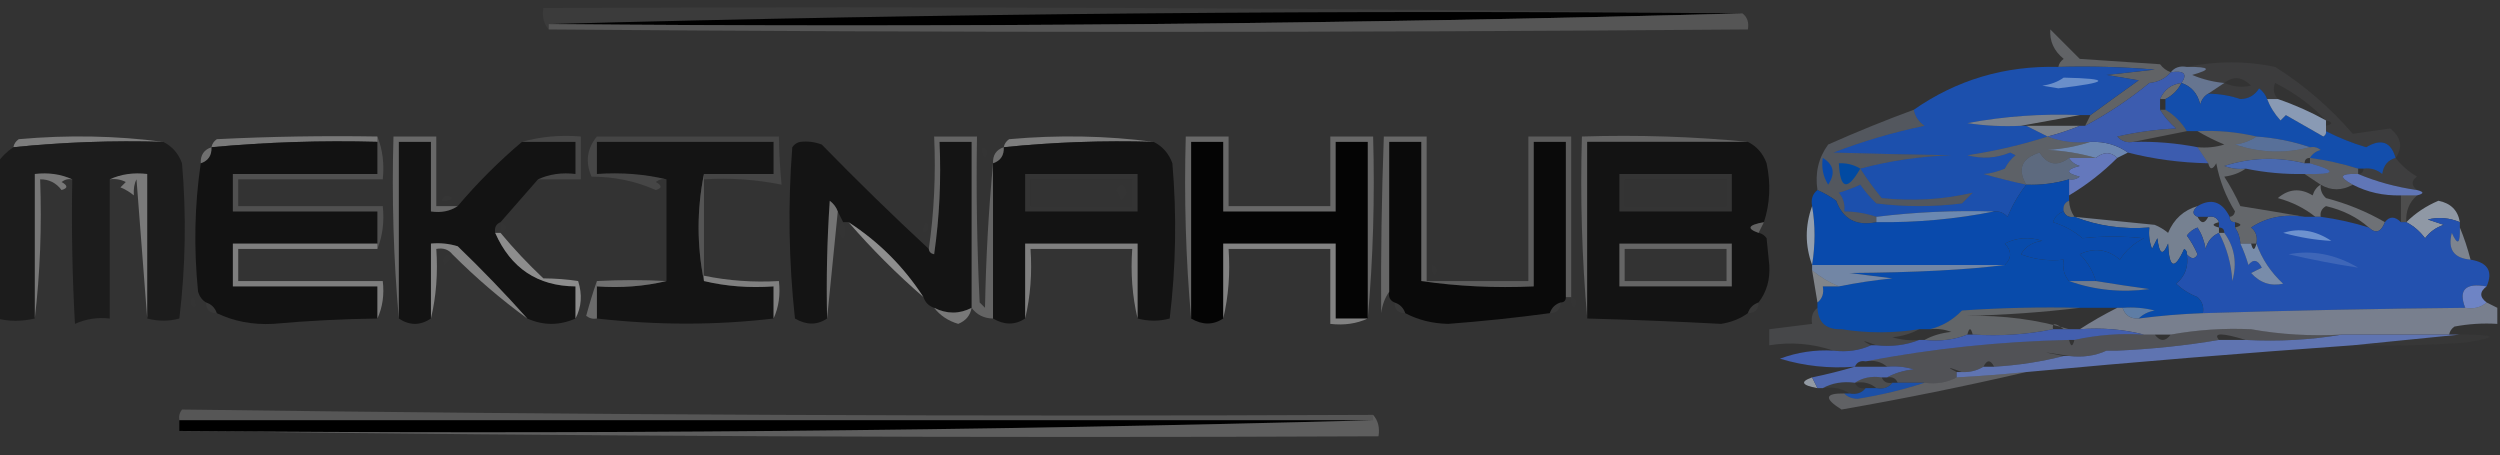 <?xml version="1.0" encoding="UTF-8"?>
<!DOCTYPE svg PUBLIC "-//W3C//DTD SVG 1.1//EN" "http://www.w3.org/Graphics/SVG/1.1/DTD/svg11.dtd">
<svg xmlns="http://www.w3.org/2000/svg" version="1.1" width="467px" height="85px" style="shape-rendering:geometricPrecision; text-rendering:geometricPrecision; image-rendering:optimizeQuality; fill-rule:evenodd; clip-rule:evenodd" xmlns:xlink="http://www.w3.org/1999/xlink">
<rect width="100%" height="100%" fill="#333333" stroke="none"/>
<g><path style="opacity:0.042" fill="#fefefe" d="M 325.5,2.5 C 250.826,1.836 176.493,2.503 102.5,4.5C 102.5,4.833 102.5,5.167 102.5,5.5C 101.566,4.432 101.232,3.099 101.5,1.5C 176.335,1.167 251.002,1.501 325.5,2.5 Z"/></g>
<g><path style="opacity:1" fill="#000000" d="M 325.5,2.5 C 251.507,4.497 177.174,5.164 102.5,4.5C 176.493,2.503 250.826,1.836 325.5,2.5 Z"/></g>
<g><path style="opacity:0.962" fill="#565656" d="M 325.5,2.5 C 326.404,3.209 326.737,4.209 326.5,5.5C 251.47,6.111 176.803,6.111 102.5,5.5C 102.5,5.167 102.5,4.833 102.5,4.5C 177.174,5.164 251.507,4.497 325.5,2.5 Z"/></g>
<g><path style="opacity:0.263" fill="#e1e8f3" d="M 405.5,13.5 C 404.486,14.674 403.153,15.34 401.5,15.5C 397.777,18.552 393.777,21.218 389.5,23.5C 389.833,22.833 390.167,22.167 390.5,21.5C 393.433,19.355 396.433,17.188 399.5,15C 397.5,14.667 395.5,14.333 393.5,14C 396.5,13.667 399.5,13.333 402.5,13C 396.509,12.501 390.509,12.334 384.5,12.5C 384.611,11.883 384.944,11.383 385.5,11C 383.668,9.511 382.835,7.678 383,5.5C 384.833,7.333 386.667,9.167 388.5,11C 393.5,11.333 398.5,11.667 403.5,12C 404.044,12.717 404.711,13.217 405.5,13.5 Z"/></g>
<g><path style="opacity:1" fill="#1c50ad" d="M 384.5,12.5 C 390.509,12.334 396.509,12.501 402.5,13C 399.5,13.333 396.5,13.667 393.5,14C 395.5,14.333 397.5,14.667 399.5,15C 396.433,17.188 393.433,19.355 390.5,21.5C 389.833,21.5 389.167,21.5 388.5,21.5C 381.437,21.212 374.437,21.712 367.5,23C 370.817,23.498 374.15,23.665 377.5,23.5C 377.833,23.5 378.167,23.5 378.5,23.5C 379.833,24.167 381.167,24.833 382.5,25.5C 377.697,27.054 372.697,28.221 367.5,29C 370.23,29.728 372.897,29.562 375.5,28.5C 375.833,28.667 376.167,28.833 376.5,29C 375.643,29.689 374.977,30.522 374.5,31.5C 373.02,32.113 371.687,32.446 370.5,32.5C 373.187,33.26 375.853,33.927 378.5,34.5C 377.093,36.308 375.926,38.308 375,40.5C 374.329,39.748 373.496,39.414 372.5,39.5C 365.124,39.274 357.791,39.608 350.5,40.5C 348.565,39.85 346.565,39.517 344.5,39.5C 344.67,38.178 344.337,37.011 343.5,36C 344.872,35.598 346.205,35.098 347.5,34.5C 348.382,35.76 349.382,36.926 350.5,38C 355.833,38.667 361.167,38.667 366.5,38C 367.167,37.333 367.833,36.667 368.5,36C 362.973,37.288 357.306,37.621 351.5,37C 350.023,35.188 348.69,33.355 347.5,31.5C 352.934,30.044 358.6,29.21 364.5,29C 357.122,28.888 349.788,28.722 342.5,28.5C 347.986,26.377 353.653,24.71 359.5,23.5C 358.388,22.735 357.721,21.735 357.5,20.5C 365.528,14.905 374.528,12.239 384.5,12.5 Z"/></g>
<g><path style="opacity:0.565" fill="#a6bfe1" d="M 385.5,14.5 C 394.432,14.696 394.099,15.363 384.5,16.5C 383.5,16.333 382.5,16.167 381.5,16C 383.058,15.79 384.391,15.29 385.5,14.5 Z"/></g>
<g><path style="opacity:0.596" fill="#88a1cf" d="M 405.5,13.5 C 406.209,12.596 407.209,12.263 408.5,12.5C 412.893,12.457 413.226,12.957 409.5,14C 411.436,14.813 413.436,15.313 415.5,15.5C 414.5,16.167 413.5,16.833 412.5,17.5C 411.778,17.918 411.278,18.584 411,19.5C 410.502,17.456 409.335,16.122 407.5,15.5C 408.66,13.797 407.993,13.131 405.5,13.5 Z"/></g>
<g><path style="opacity:0.298" fill="#eff3f9" d="M 407.5,15.5 C 406.833,16.833 405.833,17.833 404.5,18.5C 404.167,18.5 403.833,18.5 403.5,18.5C 404.262,16.738 405.596,15.738 407.5,15.5 Z"/></g>
<g><path style="opacity:0.056" fill="#dde5ef" d="M 408.5,12.5 C 414.117,11.364 419.617,11.364 425,12.5C 430.423,15.919 435.256,20.085 439.5,25C 441.833,24.667 444.167,24.333 446.5,24C 448.553,25.678 448.887,27.511 447.5,29.5C 446.644,26.487 444.811,25.82 442,27.5C 439.372,26.723 436.872,25.723 434.5,24.5C 434.5,24.167 434.5,23.833 434.5,23.5C 435.833,23.167 435.833,22.833 434.5,22.5C 431.798,19.644 428.631,17.311 425,15.5C 424.53,16.577 424.697,17.577 425.5,18.5C 424.833,18.5 424.167,18.5 423.5,18.5C 423.217,17.711 422.717,17.044 422,16.5C 421.196,17.805 420.029,18.471 418.5,18.5C 416.547,17.844 414.547,17.511 412.5,17.5C 413.5,16.833 414.5,16.167 415.5,15.5C 413.436,15.313 411.436,14.813 409.5,14C 413.226,12.957 412.893,12.457 408.5,12.5 Z M 415.5,15.5 C 417.185,14.156 418.852,14.323 420.5,16C 418.803,16.384 417.137,16.218 415.5,15.5 Z"/></g>
<g><path style="opacity:0.484" fill="#c9d5ea" d="M 388.5,21.5 C 384.833,22.167 381.167,22.833 377.5,23.5C 374.15,23.665 370.817,23.498 367.5,23C 374.437,21.712 381.437,21.212 388.5,21.5 Z"/></g>
<g><path style="opacity:1" fill="#134eac" d="M 407.5,15.5 C 409.335,16.122 410.502,17.456 411,19.5C 411.278,18.584 411.778,17.918 412.5,17.5C 414.547,17.511 416.547,17.844 418.5,18.5C 420.029,18.471 421.196,17.805 422,16.5C 422.717,17.044 423.217,17.711 423.5,18.5C 424.072,19.973 424.905,21.307 426,22.5C 426.333,22.167 426.667,21.833 427,21.5C 429.333,22.833 431.667,24.167 434,25.5C 434.399,25.272 434.565,24.938 434.5,24.5C 436.872,25.723 439.372,26.723 442,27.5C 444.811,25.82 446.644,26.487 447.5,29.5C 446.069,29.881 445.236,30.881 445,32.5C 443.989,31.663 442.822,31.33 441.5,31.5C 441.167,31.5 440.833,31.5 440.5,31.5C 437.583,30.583 434.583,29.916 431.5,29.5C 431.918,28.778 432.584,28.278 433.5,28C 432.906,27.536 432.239,27.369 431.5,27.5C 428.373,26.419 425.04,25.753 421.5,25.5C 417.901,24.656 414.234,24.323 410.5,24.5C 409.833,24.5 409.167,24.5 408.5,24.5C 407.5,22.833 406.167,21.5 404.5,20.5C 404.5,19.833 404.5,19.167 404.5,18.5C 405.833,17.833 406.833,16.833 407.5,15.5 Z"/></g>
<g><path style="opacity:0.765" fill="#a4b9dc" d="M 423.5,18.5 C 424.167,18.5 424.833,18.5 425.5,18.5C 428.648,19.576 431.648,20.909 434.5,22.5C 434.5,22.833 434.5,23.167 434.5,23.5C 434.5,23.833 434.5,24.167 434.5,24.5C 434.565,24.938 434.399,25.272 434,25.5C 431.667,24.167 429.333,22.833 427,21.5C 426.667,21.833 426.333,22.167 426,22.5C 424.905,21.307 424.072,19.973 423.5,18.5 Z"/></g>
<g><path style="opacity:0.514" fill="#becadc" d="M 378.5,23.5 C 381.833,23.5 385.167,23.5 388.5,23.5C 386.626,24.285 384.626,24.952 382.5,25.5C 381.167,24.833 379.833,24.167 378.5,23.5 Z"/></g>
<g><path style="opacity:0.218" fill="#e7ecf3" d="M 403.5,20.5 C 403.833,20.5 404.167,20.5 404.5,20.5C 406.167,21.5 407.5,22.833 408.5,24.5C 405.167,25.167 401.833,25.833 398.5,26.5C 397.325,26.719 396.325,26.386 395.5,25.5C 399.122,24.675 402.789,24.175 406.5,24C 405.29,22.961 404.29,21.794 403.5,20.5 Z"/></g>
<g><path style="opacity:0.585" fill="#b2b2b2" d="M 30.5,26.5 C 21.114,26.22 11.78,26.553 2.5,27.5C 2.611,26.883 2.944,26.383 3.5,26C 12.676,25.176 21.676,25.343 30.5,26.5 Z"/></g>
<g><path style="opacity:0.583" fill="#acacac" d="M 70.5,25.5 C 70.5,25.833 70.5,26.167 70.5,26.5C 60.115,26.215 49.782,26.548 39.5,27.5C 39.611,26.883 39.944,26.383 40.5,26C 50.494,25.5 60.494,25.334 70.5,25.5 Z"/></g>
<g><path style="opacity:0.004" fill="#dddddd" d="M 149.5,26.5 C 150.946,25.387 152.613,25.22 154.5,26C 160.369,32.036 166.369,37.87 172.5,43.5C 173.11,44.391 173.443,45.391 173.5,46.5C 166.702,40.203 160.035,33.703 153.5,27C 152.207,26.51 150.873,26.343 149.5,26.5 Z"/></g>
<g><path style="opacity:0.592" fill="#afafaf" d="M 215.5,26.5 C 206.114,26.22 196.78,26.553 187.5,27.5C 187.611,26.883 187.944,26.383 188.5,26C 197.676,25.176 206.676,25.343 215.5,26.5 Z"/></g>
<g><path style="opacity:1" fill="#1c1c1c" d="M 30.5,26.5 C 32.173,27.343 33.34,28.676 34,30.5C 34.832,40.184 34.666,49.85 33.5,59.5C 31.568,60.033 29.568,60.033 27.5,59.5C 27.5,50.5 27.5,41.5 27.5,32.5C 24.941,32.198 22.607,32.532 20.5,33.5C 20.5,42.167 20.5,50.833 20.5,59.5C 18.207,59.244 16.041,59.577 14,60.5C 13.5,51.506 13.334,42.506 13.5,33.5C 11.393,32.532 9.059,32.198 6.5,32.5C 6.5,41.5 6.5,50.5 6.5,59.5C 4.031,60.067 1.698,60.067 -0.5,59.5C -0.5,49.833 -0.5,40.167 -0.5,30.5C 0.272,29.306 1.272,28.306 2.5,27.5C 11.78,26.553 21.114,26.22 30.5,26.5 Z"/></g>
<g><path style="opacity:1" fill="#121212" d="M 70.5,26.5 C 70.5,28.5 70.5,30.5 70.5,32.5C 61.5,32.5 52.5,32.5 43.5,32.5C 43.5,34.833 43.5,37.167 43.5,39.5C 52.5,39.5 61.5,39.5 70.5,39.5C 70.5,41.5 70.5,43.5 70.5,45.5C 61.5,45.5 52.5,45.5 43.5,45.5C 43.5,48.167 43.5,50.833 43.5,53.5C 52.5,53.5 61.5,53.5 70.5,53.5C 70.5,55.5 70.5,57.5 70.5,59.5C 63.99,59.584 57.49,59.917 51,60.5C 47.195,60.696 43.695,60.03 40.5,58.5C 40.167,57.5 39.5,56.833 38.5,56.5C 37.778,56.083 37.278,55.416 37,54.5C 36.177,46.322 36.344,38.322 37.5,30.5C 38.906,30.027 39.573,29.027 39.5,27.5C 49.782,26.548 60.115,26.215 70.5,26.5 Z"/></g>
<g><path style="opacity:1" fill="#131313" d="M 85.5,38.5 C 89.167,34.167 93.167,30.167 97.5,26.5C 100.833,26.5 104.167,26.5 107.5,26.5C 107.5,28.5 107.5,30.5 107.5,32.5C 104.941,32.198 102.607,32.532 100.5,33.5C 98.167,36.167 95.833,38.833 93.5,41.5C 92.662,41.842 92.328,42.508 92.5,43.5C 95.423,50.11 100.423,53.444 107.5,53.5C 107.5,55.5 107.5,57.5 107.5,59.5C 104.5,60.833 101.5,60.833 98.5,59.5C 94.37,54.869 90.037,50.369 85.5,46C 83.866,45.507 82.199,45.34 80.5,45.5C 80.5,50.167 80.5,54.833 80.5,59.5C 78.5,60.833 76.5,60.833 74.5,59.5C 74.5,48.5 74.5,37.5 74.5,26.5C 76.5,26.5 78.5,26.5 80.5,26.5C 80.5,30.833 80.5,35.167 80.5,39.5C 82.415,39.785 84.081,39.451 85.5,38.5 Z"/></g>
<g><path style="opacity:1" fill="#141414" d="M 111.5,26.5 C 122.5,26.5 133.5,26.5 144.5,26.5C 144.5,28.5 144.5,30.5 144.5,32.5C 140.167,32.5 135.833,32.5 131.5,32.5C 130.167,39.167 130.167,45.833 131.5,52.5C 135.634,53.485 139.968,53.818 144.5,53.5C 144.5,55.5 144.5,57.5 144.5,59.5C 133.776,60.769 122.776,60.769 111.5,59.5C 111.5,57.5 111.5,55.5 111.5,53.5C 116.032,53.818 120.366,53.485 124.5,52.5C 124.5,46.167 124.5,39.833 124.5,33.5C 120.366,32.515 116.032,32.182 111.5,32.5C 111.5,30.5 111.5,28.5 111.5,26.5 Z"/></g>
<g><path style="opacity:1" fill="#141414" d="M 149.5,26.5 C 150.873,26.343 152.207,26.51 153.5,27C 160.035,33.703 166.702,40.203 173.5,46.5C 173.56,47.043 173.893,47.376 174.5,47.5C 175.497,40.532 175.83,33.532 175.5,26.5C 177.5,26.5 179.5,26.5 181.5,26.5C 181.5,36.833 181.5,47.167 181.5,57.5C 179.208,58.686 176.874,58.686 174.5,57.5C 173.5,57.167 172.833,56.5 172.5,55.5C 168.833,49.833 164.167,45.167 158.5,41.5C 158.167,41.5 157.833,41.5 157.5,41.5C 157.167,40.833 156.833,40.167 156.5,39.5C 156.217,38.711 155.717,38.044 155,37.5C 154.5,44.826 154.334,52.159 154.5,59.5C 152.643,60.754 150.643,60.754 148.5,59.5C 147.334,48.849 147.168,38.182 148,27.5C 148.383,26.944 148.883,26.611 149.5,26.5 Z"/></g>
<g><path style="opacity:0.276" fill="#e4e4e4" d="M 185.5,30.5 C 185.5,40.167 185.5,49.833 185.5,59.5C 183.801,59.473 182.467,58.806 181.5,57.5C 181.5,47.167 181.5,36.833 181.5,26.5C 179.5,26.5 177.5,26.5 175.5,26.5C 175.83,33.532 175.497,40.532 174.5,47.5C 173.893,47.376 173.56,47.043 173.5,46.5C 174.491,39.687 174.825,32.687 174.5,25.5C 177.167,25.5 179.833,25.5 182.5,25.5C 182.334,35.839 182.5,46.172 183,56.5C 183.333,56.833 183.667,57.167 184,57.5C 184.17,48.324 184.67,39.324 185.5,30.5 Z"/></g>
<g><path style="opacity:1" fill="#131313" d="M 215.5,26.5 C 217.173,27.343 218.34,28.676 219,30.5C 219.832,40.184 219.665,49.85 218.5,59.5C 216.568,60.033 214.568,60.033 212.5,59.5C 212.5,54.833 212.5,50.167 212.5,45.5C 205.5,45.5 198.5,45.5 191.5,45.5C 191.5,50.167 191.5,54.833 191.5,59.5C 189.611,60.742 187.611,60.742 185.5,59.5C 185.5,49.833 185.5,40.167 185.5,30.5C 186.906,30.027 187.573,29.027 187.5,27.5C 196.78,26.553 206.114,26.22 215.5,26.5 Z M 192.5,33.5 C 198.833,33.5 205.167,33.5 211.5,33.5C 211.5,35.167 211.5,36.833 211.5,38.5C 205.167,38.5 198.833,38.5 192.5,38.5C 192.5,36.833 192.5,35.167 192.5,33.5 Z"/></g>
<g><path style="opacity:1" fill="#040404" d="M 255.5,59.5 C 253.5,59.5 251.5,59.5 249.5,59.5C 249.5,54.833 249.5,50.167 249.5,45.5C 242.5,45.5 235.5,45.5 228.5,45.5C 228.5,50.167 228.5,54.833 228.5,59.5C 226.611,60.742 224.611,60.742 222.5,59.5C 222.5,48.5 222.5,37.5 222.5,26.5C 224.5,26.5 226.5,26.5 228.5,26.5C 228.5,30.833 228.5,35.167 228.5,39.5C 235.5,39.5 242.5,39.5 249.5,39.5C 249.5,35.167 249.5,30.833 249.5,26.5C 251.5,26.5 253.5,26.5 255.5,26.5C 255.5,37.5 255.5,48.5 255.5,59.5 Z"/></g>
<g><path style="opacity:1" fill="#0a0a0a" d="M 265.5,52.5 C 272.313,53.491 279.313,53.825 286.5,53.5C 286.5,44.5 286.5,35.5 286.5,26.5C 288.5,26.5 290.5,26.5 292.5,26.5C 292.5,36.167 292.5,45.833 292.5,55.5C 292.5,56.167 292.167,56.5 291.5,56.5C 290.5,56.833 289.833,57.5 289.5,58.5C 283.335,59.339 277.002,60.006 270.5,60.5C 267.562,60.432 264.895,59.766 262.5,58.5C 262.167,57.5 261.5,56.833 260.5,56.5C 259.662,56.158 259.328,55.492 259.5,54.5C 259.5,45.167 259.5,35.833 259.5,26.5C 261.5,26.5 263.5,26.5 265.5,26.5C 265.5,35.167 265.5,43.833 265.5,52.5 Z"/></g>
<g><path style="opacity:0.27" fill="#cccccc" d="M 293.5,55.5 C 293.167,55.5 292.833,55.5 292.5,55.5C 292.5,45.833 292.5,36.167 292.5,26.5C 290.5,26.5 288.5,26.5 286.5,26.5C 286.5,35.5 286.5,44.5 286.5,53.5C 279.313,53.825 272.313,53.491 265.5,52.5C 265.833,52.5 266.167,52.5 266.5,52.5C 272.833,52.5 279.167,52.5 285.5,52.5C 285.5,43.5 285.5,34.5 285.5,25.5C 288.167,25.5 290.833,25.5 293.5,25.5C 293.5,35.5 293.5,45.5 293.5,55.5 Z"/></g>
<g><path style="opacity:0.301" fill="#d5d5d5" d="M 326.5,26.5 C 316.5,26.5 306.5,26.5 296.5,26.5C 296.5,37.5 296.5,48.5 296.5,59.5C 295.505,48.346 295.172,37.012 295.5,25.5C 306.014,25.172 316.347,25.506 326.5,26.5 Z"/></g>
<g><path style="opacity:1" fill="#131313" d="M 326.5,26.5 C 328.173,27.343 329.34,28.676 330,30.5C 330.81,34.358 330.643,38.024 329.5,41.5C 326.54,42.032 326.207,42.699 328.5,43.5C 329.117,43.611 329.617,43.944 330,44.5C 330.167,46.167 330.333,47.833 330.5,49.5C 330.684,52.205 330.017,54.538 328.5,56.5C 327.5,56.833 326.833,57.5 326.5,58.5C 325.088,59.532 323.422,60.199 321.5,60.5C 313.169,60.056 304.836,59.722 296.5,59.5C 296.5,48.5 296.5,37.5 296.5,26.5C 306.5,26.5 316.5,26.5 326.5,26.5 Z M 303.5,33.5 C 309.833,33.5 316.167,33.5 322.5,33.5C 322.5,35.167 322.5,36.833 322.5,38.5C 316.167,38.5 309.833,38.5 303.5,38.5C 303.5,36.833 303.5,35.167 303.5,33.5 Z M 303.5,46.5 C 309.833,46.5 316.167,46.5 322.5,46.5C 322.5,48.5 322.5,50.5 322.5,52.5C 316.167,52.5 309.833,52.5 303.5,52.5C 303.5,50.5 303.5,48.5 303.5,46.5 Z"/></g>
<g><path style="opacity:0.69" fill="#698bc7" d="M 421.5,25.5 C 425.04,25.753 428.373,26.419 431.5,27.5C 426.826,28.718 422.159,28.551 417.5,27C 419.058,26.79 420.391,26.29 421.5,25.5 Z"/></g>
<g><path style="opacity:0.006" fill="#fefffe" d="M 183.5,27.5 C 184.525,27.897 184.692,28.563 184,29.5C 183.536,28.906 183.369,28.239 183.5,27.5 Z"/></g>
<g><path style="opacity:0.784" fill="#7c9ed5" d="M 390.5,26.5 C 393.152,26.41 395.485,27.076 397.5,28.5C 396.833,28.833 396.167,29.167 395.5,29.5C 394.295,28.314 392.961,28.314 391.5,29.5C 388.695,28.68 385.695,28.18 382.5,28C 385.365,27.817 388.031,27.317 390.5,26.5 Z"/></g>
<g><path style="opacity:1" fill="#3c5caf" d="M 405.5,13.5 C 407.993,13.131 408.66,13.797 407.5,15.5C 405.596,15.738 404.262,16.738 403.5,18.5C 403.5,19.167 403.5,19.833 403.5,20.5C 404.29,21.794 405.29,22.961 406.5,24C 402.789,24.175 399.122,24.675 395.5,25.5C 396.325,26.386 397.325,26.719 398.5,26.5C 402.548,26.395 406.548,26.728 410.5,27.5C 411.167,28.5 411.833,29.5 412.5,30.5C 407.29,30.392 402.29,29.725 397.5,28.5C 395.485,27.076 393.152,26.41 390.5,26.5C 387.615,26.806 384.948,26.473 382.5,25.5C 384.626,24.952 386.626,24.285 388.5,23.5C 388.833,23.5 389.167,23.5 389.5,23.5C 393.777,21.218 397.777,18.552 401.5,15.5C 403.153,15.34 404.486,14.674 405.5,13.5 Z"/></g>
<g><path style="opacity:0.004" fill="#fefffe" d="M 219.5,28.5 C 220.833,29.167 220.833,29.167 219.5,28.5 Z"/></g>
<g><path style="opacity:0.722" fill="#878787" d="M 39.5,27.5 C 39.573,29.027 38.906,30.027 37.5,30.5C 37.427,28.973 38.094,27.973 39.5,27.5 Z"/></g>
<g><path style="opacity:0.729" fill="#848484" d="M 187.5,27.5 C 187.573,29.027 186.906,30.027 185.5,30.5C 185.427,28.973 186.094,27.973 187.5,27.5 Z"/></g>
<g><path style="opacity:0.239" fill="#bbcbe6" d="M 357.5,20.5 C 357.721,21.735 358.388,22.735 359.5,23.5C 353.653,24.71 347.986,26.377 342.5,28.5C 349.788,28.722 357.122,28.888 364.5,29C 358.6,29.21 352.934,30.044 347.5,31.5C 348.69,33.355 350.023,35.188 351.5,37C 357.306,37.621 362.973,37.288 368.5,36C 367.833,36.667 367.167,37.333 366.5,38C 361.167,38.667 355.833,38.667 350.5,38C 349.382,36.926 348.382,35.76 347.5,34.5C 346.205,35.098 344.872,35.598 343.5,36C 344.337,37.011 344.67,38.178 344.5,39.5C 346.565,39.517 348.565,39.85 350.5,40.5C 350.5,40.833 350.5,41.167 350.5,41.5C 346.758,42.274 344.258,40.941 343,37.5C 341.887,36.695 340.721,36.028 339.5,35.5C 339.02,32.315 339.686,29.482 341.5,27C 346.784,24.648 352.117,22.481 357.5,20.5 Z"/></g>
<g><path style="opacity:0.282" fill="#c7d5ea" d="M 382.5,25.5 C 384.948,26.473 387.615,26.806 390.5,26.5C 388.031,27.317 385.365,27.817 382.5,28C 385.695,28.18 388.695,28.68 391.5,29.5C 389.833,29.5 388.167,29.5 386.5,29.5C 384.292,31.143 382.459,30.81 381,28.5C 377.642,29.541 376.809,31.541 378.5,34.5C 375.853,33.927 373.187,33.26 370.5,32.5C 371.687,32.446 373.02,32.113 374.5,31.5C 374.977,30.522 375.643,29.689 376.5,29C 376.167,28.833 375.833,28.667 375.5,28.5C 372.897,29.562 370.23,29.728 367.5,29C 372.697,28.221 377.697,27.054 382.5,25.5 Z"/></g>
<g><path style="opacity:0.471" fill="#8da8d5" d="M 386.5,29.5 C 386.918,30.222 387.584,30.722 388.5,31C 385.833,31.667 385.833,32.333 388.5,33C 387.906,33.464 387.239,33.631 386.5,33.5C 383.904,34.265 381.237,34.599 378.5,34.5C 376.809,31.541 377.642,29.541 381,28.5C 382.459,30.81 384.292,31.143 386.5,29.5 Z"/></g>
<g><path style="opacity:0.302" fill="#d6deed" d="M 410.5,24.5 C 414.234,24.323 417.901,24.656 421.5,25.5C 420.391,26.29 419.058,26.79 417.5,27C 422.159,28.551 426.826,28.718 431.5,27.5C 432.239,27.369 432.906,27.536 433.5,28C 432.584,28.278 431.918,28.778 431.5,29.5C 430.833,29.5 430.5,29.833 430.5,30.5C 425.436,29.25 420.436,29.417 415.5,31C 416.793,31.49 418.127,31.657 419.5,31.5C 418.391,32.29 417.058,32.79 415.5,33C 416.627,34.753 417.627,36.587 418.5,38.5C 422.647,39.167 426.647,39.834 430.5,40.5C 426.671,39.931 423.337,40.598 420.5,42.5C 421.404,43.209 421.737,44.209 421.5,45.5C 421.167,45.5 420.833,45.5 420.5,45.5C 419.833,45.5 419.167,45.5 418.5,45.5C 418.443,44.391 418.11,43.391 417.5,42.5C 418.833,42.167 418.833,41.833 417.5,41.5C 416.833,41.5 416.5,41.167 416.5,40.5C 417.043,40.44 417.376,40.107 417.5,39.5C 415.773,36.713 414.606,33.713 414,30.5C 413.31,31.738 412.81,31.738 412.5,30.5C 411.833,29.5 411.167,28.5 410.5,27.5C 412.199,27.66 413.866,27.494 415.5,27C 413.685,26.243 412.019,25.41 410.5,24.5 Z"/></g>
<g><path style="opacity:1" fill="#4969af" d="M 430.5,30.5 C 430.833,30.5 431.167,30.5 431.5,30.5C 436.704,31.977 436.371,32.644 430.5,32.5C 426.785,32.577 423.119,32.244 419.5,31.5C 418.127,31.657 416.793,31.49 415.5,31C 420.436,29.417 425.436,29.25 430.5,30.5 Z"/></g>
<g><path style="opacity:1" fill="#014aa2" d="M 347.5,31.5 C 345.074,35.708 343.741,35.375 343.5,30.5C 344.959,30.433 346.292,30.766 347.5,31.5 Z"/></g>
<g><path style="opacity:0.267" fill="#d6dfec" d="M 431.5,30.5 C 431.5,30.167 431.5,29.833 431.5,29.5C 434.583,29.916 437.583,30.583 440.5,31.5C 440.5,31.833 440.5,32.167 440.5,32.5C 437.075,32.367 436.742,33.033 439.5,34.5C 437.451,35.641 435.451,35.641 433.5,34.5C 432.5,33.833 431.5,33.167 430.5,32.5C 436.371,32.644 436.704,31.977 431.5,30.5 Z"/></g>
<g><path style="opacity:0.115" fill="#e2e2e2" d="M 97.5,26.5 C 100.962,25.518 104.629,25.185 108.5,25.5C 108.5,28.167 108.5,30.833 108.5,33.5C 105.833,33.5 103.167,33.5 100.5,33.5C 102.607,32.532 104.941,32.198 107.5,32.5C 107.5,30.5 107.5,28.5 107.5,26.5C 104.167,26.5 100.833,26.5 97.5,26.5 Z"/></g>
<g><path style="opacity:0.1" fill="#f8f8f8" d="M 111.5,25.5 C 111.5,25.833 111.5,26.167 111.5,26.5C 111.5,28.5 111.5,30.5 111.5,32.5C 116.032,32.182 120.366,32.515 124.5,33.5C 123.761,33.369 123.094,33.536 122.5,34C 123.696,34.654 123.696,35.154 122.5,35.5C 118.742,33.83 114.742,32.997 110.5,33C 109.309,30.274 109.642,27.774 111.5,25.5 Z"/></g>
<g><path style="opacity:0.106" fill="#dadada" d="M 111.5,26.5 C 111.5,26.167 111.5,25.833 111.5,25.5C 122.833,25.5 134.167,25.5 145.5,25.5C 145.543,28.587 145.71,31.587 146,34.5C 141.263,33.531 136.43,33.197 131.5,33.5C 131.5,33.167 131.5,32.833 131.5,32.5C 135.833,32.5 140.167,32.5 144.5,32.5C 144.5,30.5 144.5,28.5 144.5,26.5C 133.5,26.5 122.5,26.5 111.5,26.5 Z"/></g>
<g><path style="opacity:0.065" fill="#dce4f1" d="M 447.5,29.5 C 448.574,30.885 449.907,32.051 451.5,33C 450.402,33.77 450.402,34.603 451.5,35.5C 447.603,34.945 443.937,33.945 440.5,32.5C 441.167,32.5 441.5,32.167 441.5,31.5C 442.822,31.33 443.989,31.663 445,32.5C 445.236,30.881 446.069,29.881 447.5,29.5 Z"/></g>
<g><path style="opacity:0.396" fill="#dedede" d="M 13.5,33.5 C 12.761,33.369 12.094,33.536 11.5,34C 12.696,34.654 12.696,35.154 11.5,35.5C 10.476,34.147 9.143,33.48 7.5,33.5C 7.826,42.349 7.493,51.016 6.5,59.5C 6.5,50.5 6.5,41.5 6.5,32.5C 9.059,32.198 11.393,32.532 13.5,33.5 Z"/></g>
<g><path style="opacity:0.429" fill="#dadada" d="M 20.5,33.5 C 22.607,32.532 24.941,32.198 27.5,32.5C 27.5,41.5 27.5,50.5 27.5,59.5C 26.833,50.991 26.167,42.324 25.5,33.5C 25.089,34.262 24.923,35.262 25,36.5C 24.25,35.874 23.416,35.374 22.5,35C 22.833,34.667 23.167,34.333 23.5,34C 22.552,33.517 21.552,33.35 20.5,33.5 Z"/></g>
<g><path style="opacity:1" fill="#0949aa" d="M 340.5,29.5 C 342.561,30.751 342.894,32.418 341.5,34.5C 340.548,32.955 340.215,31.288 340.5,29.5 Z"/></g>
<g><path style="opacity:1" fill="#6478bc" d="M 395.5,29.5 C 392.792,32.209 389.792,34.542 386.5,36.5C 386.5,35.5 386.5,34.5 386.5,33.5C 387.239,33.631 387.906,33.464 388.5,33C 385.833,32.333 385.833,31.667 388.5,31C 387.584,30.722 386.918,30.222 386.5,29.5C 388.167,29.5 389.833,29.5 391.5,29.5C 392.961,28.314 394.295,28.314 395.5,29.5 Z"/></g>
<g><path style="opacity:1" fill="#6076b7" d="M 440.5,32.5 C 443.937,33.945 447.603,34.945 451.5,35.5C 452.833,35.833 452.833,36.167 451.5,36.5C 450.5,36.5 449.5,36.5 448.5,36.5C 445.219,36.58 442.219,35.913 439.5,34.5C 436.742,33.033 437.075,32.367 440.5,32.5 Z"/></g>
<g><path style="opacity:1" fill="#094aac" d="M 386.5,33.5 C 386.5,34.5 386.5,35.5 386.5,36.5C 386.5,36.833 386.5,37.167 386.5,37.5C 385.662,37.842 385.328,38.508 385.5,39.5C 384.522,39.811 383.855,40.478 383.5,41.5C 385.567,42.134 387.4,43.134 389,44.5C 392.686,44.092 396.52,44.092 400.5,44.5C 398.61,45.424 397.11,46.757 396,48.5C 393.688,46.536 391.188,46.203 388.5,47.5C 389.952,48.94 390.952,50.606 391.5,52.5C 389.833,52.5 388.167,52.5 386.5,52.5C 385.566,51.432 385.232,50.099 385.5,48.5C 382.753,48.813 380.086,48.48 377.5,47.5C 378.381,46.029 379.714,45.196 381.5,45C 379.098,44.186 376.765,44.353 374.5,45.5C 375.807,46.865 375.807,48.198 374.5,49.5C 362.5,49.5 350.5,49.5 338.5,49.5C 339.105,45.685 339.105,42.018 338.5,38.5C 338.263,37.209 338.596,36.209 339.5,35.5C 340.721,36.028 341.887,36.695 343,37.5C 344.258,40.941 346.758,42.274 350.5,41.5C 358.047,41.594 365.38,40.928 372.5,39.5C 373.496,39.414 374.329,39.748 375,40.5C 375.926,38.308 377.093,36.308 378.5,34.5C 381.237,34.599 383.904,34.265 386.5,33.5 Z"/></g>
<g><path style="opacity:0.835" fill="#5c5c5c" d="M 131.5,32.5 C 131.5,32.833 131.5,33.167 131.5,33.5C 131.5,39.5 131.5,45.5 131.5,51.5C 131.5,51.833 131.5,52.167 131.5,52.5C 130.167,45.833 130.167,39.167 131.5,32.5 Z"/></g>
<g><path style="opacity:0.008" fill="#fefffe" d="M 82.5,37.5 C 82.897,36.475 83.563,36.308 84.5,37C 83.906,37.464 83.239,37.631 82.5,37.5 Z"/></g>
<g><path style="opacity:0.361" fill="#d5ddeb" d="M 433.5,34.5 C 433.414,35.496 433.748,36.329 434.5,37C 438.436,38.029 442.102,39.529 445.5,41.5C 444.779,43.382 443.779,43.715 442.5,42.5C 440.331,40.584 437.665,39.25 434.5,38.5C 433.702,38.957 433.369,39.624 433.5,40.5C 433.167,40.5 432.833,40.5 432.5,40.5C 430.525,38.91 428.192,37.743 425.5,37C 427.541,35.259 429.708,35.092 432,36.5C 432.278,35.584 432.778,34.917 433.5,34.5 Z"/></g>
<g><path style="opacity:0.135" fill="#f7f8fa" d="M 448.5,36.5 C 449.5,36.5 450.5,36.5 451.5,36.5C 450.032,37.779 449.365,39.446 449.5,41.5C 449.167,41.5 448.833,41.5 448.5,41.5C 448.5,39.833 448.5,38.167 448.5,36.5 Z"/></g>
<g><path style="opacity:0.154" fill="#f5f5f5" d="M 70.5,25.5 C 71.473,27.948 71.806,30.615 71.5,33.5C 62.5,33.5 53.5,33.5 44.5,33.5C 44.5,35.167 44.5,36.833 44.5,38.5C 53.5,38.5 62.5,38.5 71.5,38.5C 71.806,41.385 71.473,44.052 70.5,46.5C 70.5,46.167 70.5,45.833 70.5,45.5C 70.5,43.5 70.5,41.5 70.5,39.5C 61.5,39.5 52.5,39.5 43.5,39.5C 43.5,37.167 43.5,34.833 43.5,32.5C 52.5,32.5 61.5,32.5 70.5,32.5C 70.5,30.5 70.5,28.5 70.5,26.5C 70.5,26.167 70.5,25.833 70.5,25.5 Z"/></g>
<g><path style="opacity:0.302" fill="#e1e1e1" d="M 85.5,38.5 C 84.081,39.451 82.415,39.785 80.5,39.5C 80.5,35.167 80.5,30.833 80.5,26.5C 78.5,26.5 76.5,26.5 74.5,26.5C 74.5,37.5 74.5,48.5 74.5,59.5C 73.505,48.346 73.172,37.012 73.5,25.5C 76.167,25.5 78.833,25.5 81.5,25.5C 81.5,29.833 81.5,34.167 81.5,38.5C 82.833,38.5 84.167,38.5 85.5,38.5 Z"/></g>
<g><path style="opacity:0.396" fill="#d7d7d7" d="M 156.5,39.5 C 155.833,46.167 155.167,52.833 154.5,59.5C 154.334,52.159 154.5,44.826 155,37.5C 155.717,38.044 156.217,38.711 156.5,39.5 Z"/></g>
<g><path style="opacity:0.153" fill="#eeeeee" d="M 191.5,32.5 C 198.5,32.5 205.5,32.5 212.5,32.5C 212.5,34.833 212.5,37.167 212.5,39.5C 205.5,39.5 198.5,39.5 191.5,39.5C 191.5,37.167 191.5,34.833 191.5,32.5 Z M 192.5,33.5 C 192.5,35.167 192.5,36.833 192.5,38.5C 198.833,38.5 205.167,38.5 211.5,38.5C 211.5,36.833 211.5,35.167 211.5,33.5C 205.167,33.5 198.833,33.5 192.5,33.5 Z"/></g>
<g><path style="opacity:0.006" fill="#fefffe" d="M 208.5,35.5 C 209.302,34.115 209.969,34.282 210.5,36C 210.167,36.5 209.833,37 209.5,37.5C 209.213,36.8 208.88,36.133 208.5,35.5 Z"/></g>
<g><path style="opacity:0.151" fill="#eeeeee" d="M 302.5,32.5 C 309.5,32.5 316.5,32.5 323.5,32.5C 323.5,34.833 323.5,37.167 323.5,39.5C 316.5,39.5 309.5,39.5 302.5,39.5C 302.5,37.167 302.5,34.833 302.5,32.5 Z M 303.5,33.5 C 303.5,35.167 303.5,36.833 303.5,38.5C 309.833,38.5 316.167,38.5 322.5,38.5C 322.5,36.833 322.5,35.167 322.5,33.5C 316.167,33.5 309.833,33.5 303.5,33.5 Z"/></g>
<g><path style="opacity:0.306" fill="#d7e1ec" d="M 386.5,37.5 C 386.557,38.609 386.89,39.609 387.5,40.5C 386.508,40.672 385.842,40.338 385.5,39.5C 385.328,38.508 385.662,37.842 386.5,37.5 Z"/></g>
<g><path style="opacity:0.643" fill="#c3d1e5" d="M 459.5,41.5 C 457.545,40.676 455.545,40.51 453.5,41C 454.5,41.333 455.5,41.667 456.5,42C 455.069,42.465 453.903,43.299 453,44.5C 452.015,43.186 450.848,42.186 449.5,41.5C 451.21,39.8 453.21,38.467 455.5,37.5C 457.808,37.965 459.142,39.299 459.5,41.5 Z"/></g>
<g><path style="opacity:0.784" fill="#7b9fd4" d="M 372.5,39.5 C 365.38,40.928 358.047,41.594 350.5,41.5C 350.5,41.167 350.5,40.833 350.5,40.5C 357.791,39.608 365.124,39.274 372.5,39.5 Z"/></g>
<g><path style="opacity:0.004" fill="#fefffe" d="M 93.5,41.5 C 94.833,42.167 94.833,42.833 93.5,43.5C 93.5,42.833 93.5,42.167 93.5,41.5 Z"/></g>
<g><path style="opacity:0.007" fill="#fefffe" d="M 157.5,41.5 C 158.087,42.767 158.087,43.767 157.5,44.5C 156.224,43.386 156.224,42.386 157.5,41.5 Z"/></g>
<g><path style="opacity:0.827" fill="#a1a1a1" d="M 158.5,41.5 C 164.167,45.167 168.833,49.833 172.5,55.5C 167.5,51.167 162.833,46.5 158.5,41.5 Z"/></g>
<g><path style="opacity:0.006" fill="#fefffe" d="M 172.5,43.5 C 172.369,42.761 172.536,42.094 173,41.5C 173.692,42.437 173.525,43.103 172.5,43.5 Z"/></g>
<g><path style="opacity:0.71" fill="#bbcbdf" d="M 338.5,38.5 C 339.105,42.018 339.105,45.685 338.5,49.5C 337.167,45.833 337.167,42.167 338.5,38.5 Z"/></g>
<g><path style="opacity:0.345" fill="#b9b9b9" d="M 329.5,41.5 C 329.167,42.167 328.833,42.833 328.5,43.5C 326.207,42.699 326.54,42.032 329.5,41.5 Z"/></g>
<g><path style="opacity:0.549" fill="#adc1df" d="M 410.5,38.5 C 409.494,39.396 409.494,40.062 410.5,40.5C 411.167,41.833 411.833,41.833 412.5,40.5C 413.492,40.328 414.158,40.662 414.5,41.5C 413.167,41.833 413.167,42.167 414.5,42.5C 414.5,42.833 414.5,43.167 414.5,43.5C 413.21,44.058 412.377,45.058 412,46.5C 411.781,45.062 411.281,43.729 410.5,42.5C 409.692,42.808 409.025,43.308 408.5,44C 409.293,45.085 409.96,46.252 410.5,47.5C 410.03,48.463 409.363,48.463 408.5,47.5C 408.565,47.062 408.399,46.728 408,46.5C 406.197,50.512 405.197,50.178 405,45.5C 404.026,47.878 403.359,47.544 403,44.5C 402.667,45.167 402.333,45.833 402,46.5C 401.51,45.207 401.343,43.873 401.5,42.5C 396.547,42.877 391.881,42.211 387.5,40.5C 392.492,40.999 397.492,41.499 402.5,42C 403.416,42.374 404.25,42.874 405,43.5C 406.076,40.921 407.909,39.254 410.5,38.5 Z"/></g>
<g><path style="opacity:1" fill="#2351af" d="M 416.5,40.5 C 416.5,41.167 416.833,41.5 417.5,41.5C 417.5,41.833 417.5,42.167 417.5,42.5C 418.11,43.391 418.443,44.391 418.5,45.5C 419.09,46.766 419.59,48.099 420,49.5C 420.914,48.346 421.747,48.513 422.5,50C 421.833,50.333 421.167,50.667 420.5,51C 422.165,52.84 424.165,53.507 426.5,53C 424.19,50.867 422.524,48.367 421.5,45.5C 421.737,44.209 421.404,43.209 420.5,42.5C 423.337,40.598 426.671,39.931 430.5,40.5C 431.167,40.5 431.833,40.5 432.5,40.5C 432.833,40.5 433.167,40.5 433.5,40.5C 436.583,40.916 439.583,41.583 442.5,42.5C 443.779,43.715 444.779,43.382 445.5,41.5C 446.348,40.375 447.348,40.375 448.5,41.5C 448.833,41.5 449.167,41.5 449.5,41.5C 450.848,42.186 452.015,43.186 453,44.5C 453.903,43.299 455.069,42.465 456.5,42C 455.5,41.667 454.5,41.333 453.5,41C 455.545,40.51 457.545,40.676 459.5,41.5C 459.5,41.833 459.5,42.167 459.5,42.5C 459.587,45.598 459.087,45.932 458,43.5C 457.2,46.572 458.367,48.239 461.5,48.5C 464.741,49.037 465.741,50.704 464.5,53.5C 460.529,52.795 459.195,54.129 460.5,57.5C 444.162,57.667 427.829,58 411.5,58.5C 411.719,57.325 411.386,56.325 410.5,55.5C 408.998,54.917 407.665,54.084 406.5,53C 408.192,51.599 408.859,49.766 408.5,47.5C 409.363,48.463 410.03,48.463 410.5,47.5C 409.96,46.252 409.293,45.085 408.5,44C 409.025,43.308 409.692,42.808 410.5,42.5C 411.281,43.729 411.781,45.062 412,46.5C 412.377,45.058 413.21,44.058 414.5,43.5C 415.968,46.278 416.801,49.278 417,52.5C 417.927,49.137 417.427,46.137 415.5,43.5C 415.5,42.833 415.167,42.5 414.5,42.5C 414.5,42.167 414.5,41.833 414.5,41.5C 414.158,40.662 413.492,40.328 412.5,40.5C 411.833,40.5 411.167,40.5 410.5,40.5C 409.494,40.062 409.494,39.396 410.5,38.5C 413.08,36.984 415.08,37.651 416.5,40.5 Z"/></g>
<g><path style="opacity:0.737" fill="#88a9da" d="M 426.5,43.5 C 429.52,42.528 432.52,43.028 435.5,45C 432.498,44.842 429.498,44.342 426.5,43.5 Z"/></g>
<g><path style="opacity:0.557" fill="#c3c3c3" d="M 98.5,59.5 C 93.558,55.897 88.892,51.897 84.5,47.5C 83.791,46.596 82.791,46.263 81.5,46.5C 81.818,51.032 81.485,55.366 80.5,59.5C 80.5,54.833 80.5,50.167 80.5,45.5C 82.199,45.34 83.866,45.507 85.5,46C 90.037,50.369 94.37,54.869 98.5,59.5 Z"/></g>
<g><path style="opacity:0.56" fill="#bcbcbc" d="M 212.5,59.5 C 211.515,55.366 211.182,51.032 211.5,46.5C 205.167,46.5 198.833,46.5 192.5,46.5C 192.818,51.032 192.485,55.366 191.5,59.5C 191.5,54.833 191.5,50.167 191.5,45.5C 198.5,45.5 205.5,45.5 212.5,45.5C 212.5,50.167 212.5,54.833 212.5,59.5 Z"/></g>
<g><path style="opacity:0.56" fill="#c1c1c1" d="M 255.5,59.5 C 253.393,60.468 251.059,60.802 248.5,60.5C 248.5,55.833 248.5,51.167 248.5,46.5C 242.167,46.5 235.833,46.5 229.5,46.5C 229.818,51.032 229.485,55.366 228.5,59.5C 228.5,54.833 228.5,50.167 228.5,45.5C 235.5,45.5 242.5,45.5 249.5,45.5C 249.5,50.167 249.5,54.833 249.5,59.5C 251.5,59.5 253.5,59.5 255.5,59.5 Z"/></g>
<g><path style="opacity:0.563" fill="#a6a6a6" d="M 302.5,45.5 C 309.5,45.5 316.5,45.5 323.5,45.5C 323.5,48.167 323.5,50.833 323.5,53.5C 316.5,53.5 309.5,53.5 302.5,53.5C 302.5,50.833 302.5,48.167 302.5,45.5 Z M 303.5,46.5 C 303.5,48.5 303.5,50.5 303.5,52.5C 309.833,52.5 316.167,52.5 322.5,52.5C 322.5,50.5 322.5,48.5 322.5,46.5C 316.167,46.5 309.833,46.5 303.5,46.5 Z"/></g>
<g><path style="opacity:0.537" fill="#bacce5" d="M 414.5,43.5 C 414.833,43.5 415.167,43.5 415.5,43.5C 417.427,46.137 417.927,49.137 417,52.5C 416.801,49.278 415.968,46.278 414.5,43.5 Z"/></g>
<g><path style="opacity:0.169" fill="#c8d4eb" d="M 427.5,47.5 C 431.919,46.664 436.252,47.498 440.5,50C 436.2,49.345 431.866,48.512 427.5,47.5 Z"/></g>
<g><path style="opacity:0.514" fill="#c2d1e5" d="M 459.5,42.5 C 460.285,44.374 460.952,46.374 461.5,48.5C 458.367,48.239 457.2,46.572 458,43.5C 459.087,45.932 459.587,45.598 459.5,42.5 Z"/></g>
<g><path style="opacity:0.005" fill="#fefffe" d="M 84.5,47.5 C 84.217,48.289 83.717,48.956 83,49.5C 82.472,48.184 82.972,47.517 84.5,47.5 Z"/></g>
<g><path style="opacity:0.004" fill="#fefffe" d="M 193.5,47.5 C 194.833,48.167 194.833,48.167 193.5,47.5 Z"/></g>
<g><path style="opacity:0.004" fill="#fefffe" d="M 209.5,47.5 C 210.833,48.167 210.833,48.167 209.5,47.5 Z"/></g>
<g><path style="opacity:0.302" fill="#e3e3e3" d="M 255.5,59.5 C 255.5,48.5 255.5,37.5 255.5,26.5C 253.5,26.5 251.5,26.5 249.5,26.5C 249.5,30.833 249.5,35.167 249.5,39.5C 242.5,39.5 235.5,39.5 228.5,39.5C 228.5,35.167 228.5,30.833 228.5,26.5C 226.5,26.5 224.5,26.5 222.5,26.5C 222.5,37.5 222.5,48.5 222.5,59.5C 221.505,48.346 221.172,37.012 221.5,25.5C 224.167,25.5 226.833,25.5 229.5,25.5C 229.5,29.833 229.5,34.167 229.5,38.5C 235.833,38.5 242.167,38.5 248.5,38.5C 248.5,34.167 248.5,29.833 248.5,25.5C 251.167,25.5 253.833,25.5 256.5,25.5C 256.828,37.012 256.495,48.346 255.5,59.5 Z"/></g>
<g><path style="opacity:0.008" fill="#fefffe" d="M 246.5,36.5 C 247.833,37.167 247.833,37.167 246.5,36.5 Z"/></g>
<g><path style="opacity:0.008" fill="#fefffe" d="M 230.5,36.5 C 231.833,37.167 231.833,37.167 230.5,36.5 Z"/></g>
<g><path style="opacity:0.008" fill="#fefffe" d="M 230.5,47.5 C 231.833,48.167 231.833,48.167 230.5,47.5 Z"/></g>
<g><path style="opacity:0.004" fill="#fefffe" d="M 246.5,47.5 C 247.833,48.167 247.833,48.167 246.5,47.5 Z"/></g>
<g><path style="opacity:0.298" fill="#e3e3e3" d="M 266.5,52.5 C 266.167,52.5 265.833,52.5 265.5,52.5C 265.5,43.833 265.5,35.167 265.5,26.5C 263.5,26.5 261.5,26.5 259.5,26.5C 259.5,35.833 259.5,45.167 259.5,54.5C 258.71,55.608 258.21,56.942 258,58.5C 257.927,47.684 258.093,36.684 258.5,25.5C 261.167,25.5 263.833,25.5 266.5,25.5C 266.5,34.5 266.5,43.5 266.5,52.5 Z"/></g>
<g><path style="opacity:0.004" fill="#fefffe" d="M 267.5,49.5 C 268.525,49.897 268.692,50.563 268,51.5C 267.536,50.906 267.369,50.239 267.5,49.5 Z"/></g>
<g><path style="opacity:1" fill="#084bab" d="M 385.5,39.5 C 385.842,40.338 386.508,40.672 387.5,40.5C 391.881,42.211 396.547,42.877 401.5,42.5C 401.343,43.873 401.51,45.207 402,46.5C 402.333,45.833 402.667,45.167 403,44.5C 403.359,47.544 404.026,47.878 405,45.5C 405.197,50.178 406.197,50.512 408,46.5C 408.399,46.728 408.565,47.062 408.5,47.5C 408.859,49.766 408.192,51.599 406.5,53C 407.665,54.084 408.998,54.917 410.5,55.5C 411.386,56.325 411.719,57.325 411.5,58.5C 407.481,58.646 403.481,58.979 399.5,59.5C 400.263,58.732 401.263,58.232 402.5,58C 400.527,57.505 398.527,57.338 396.5,57.5C 396.167,57.5 395.833,57.5 395.5,57.5C 393.167,57.5 390.833,57.5 388.5,57.5C 381.159,57.334 373.826,57.5 366.5,58C 364.789,59.776 362.789,60.942 360.5,61.5C 359.833,61.5 359.167,61.5 358.5,61.5C 353.632,62.267 348.798,62.267 344,61.5C 341.127,61.605 339.627,60.272 339.5,57.5C 339.5,57.167 339.5,56.833 339.5,56.5C 340.404,55.791 340.737,54.791 340.5,53.5C 341.5,53.5 342.5,53.5 343.5,53.5C 346.787,52.839 350.12,52.339 353.5,52C 350.833,51.667 348.167,51.333 345.5,51C 357.87,50.9 367.536,50.4 374.5,49.5C 375.807,48.198 375.807,46.865 374.5,45.5C 376.765,44.353 379.098,44.186 381.5,45C 379.714,45.196 378.381,46.029 377.5,47.5C 380.086,48.48 382.753,48.813 385.5,48.5C 385.232,50.099 385.566,51.432 386.5,52.5C 391.257,54.194 396.257,54.694 401.5,54C 398.146,53.545 394.813,53.045 391.5,52.5C 390.952,50.606 389.952,48.94 388.5,47.5C 391.188,46.203 393.688,46.536 396,48.5C 397.11,46.757 398.61,45.424 400.5,44.5C 396.52,44.092 392.686,44.092 389,44.5C 387.4,43.134 385.567,42.134 383.5,41.5C 383.855,40.478 384.522,39.811 385.5,39.5 Z"/></g>
<g><path style="opacity:0.694" fill="#8eaad6" d="M 338.5,50.5 C 338.5,50.167 338.5,49.833 338.5,49.5C 350.5,49.5 362.5,49.5 374.5,49.5C 367.536,50.4 357.87,50.9 345.5,51C 348.167,51.333 350.833,51.667 353.5,52C 350.12,52.339 346.787,52.839 343.5,53.5C 341.706,52.767 340.039,51.767 338.5,50.5 Z"/></g>
<g><path style="opacity:0.729" fill="#92add6" d="M 418.5,45.5 C 419.167,45.5 419.833,45.5 420.5,45.5C 420.833,46.833 421.167,46.833 421.5,45.5C 422.524,48.367 424.19,50.867 426.5,53C 424.165,53.507 422.165,52.84 420.5,51C 421.167,50.667 421.833,50.333 422.5,50C 421.747,48.513 420.914,48.346 420,49.5C 419.59,48.099 419.09,46.766 418.5,45.5 Z"/></g>
<g><path style="opacity:0.71" fill="#9c9c9c" d="M 70.5,45.5 C 70.5,45.833 70.5,46.167 70.5,46.5C 61.833,46.5 53.167,46.5 44.5,46.5C 44.5,48.5 44.5,50.5 44.5,52.5C 53.5,52.5 62.5,52.5 71.5,52.5C 71.802,55.059 71.468,57.393 70.5,59.5C 70.5,57.5 70.5,55.5 70.5,53.5C 61.5,53.5 52.5,53.5 43.5,53.5C 43.5,50.833 43.5,48.167 43.5,45.5C 52.5,45.5 61.5,45.5 70.5,45.5 Z"/></g>
<g><path style="opacity:0.71" fill="#b1b1b1" d="M 92.5,43.5 C 92.833,43.5 93.167,43.5 93.5,43.5C 95.962,46.464 98.629,49.297 101.5,52C 103.791,52.015 105.958,52.182 108,52.5C 108.796,55.038 108.629,57.372 107.5,59.5C 107.5,57.5 107.5,55.5 107.5,53.5C 100.423,53.444 95.423,50.11 92.5,43.5 Z"/></g>
<g><path style="opacity:0.711" fill="#888888" d="M 124.5,52.5 C 120.366,53.485 116.032,53.818 111.5,53.5C 111.5,53.167 111.5,52.833 111.5,52.5C 116.013,52.264 120.347,52.264 124.5,52.5 Z"/></g>
<g><path style="opacity:0.714" fill="#9e9e9e" d="M 131.5,51.5 C 136.07,52.441 140.737,52.774 145.5,52.5C 145.802,55.059 145.468,57.393 144.5,59.5C 144.5,57.5 144.5,55.5 144.5,53.5C 139.968,53.818 135.634,53.485 131.5,52.5C 131.5,52.167 131.5,51.833 131.5,51.5 Z"/></g>
<g><path style="opacity:0.471" fill="#d9e1ec" d="M 338.5,50.5 C 340.039,51.767 341.706,52.767 343.5,53.5C 342.5,53.5 341.5,53.5 340.5,53.5C 340.737,54.791 340.404,55.791 339.5,56.5C 339.167,54.5 338.833,52.5 338.5,50.5 Z"/></g>
<g><path style="opacity:0.306" fill="#eaeaea" d="M 111.5,52.5 C 111.5,52.833 111.5,53.167 111.5,53.5C 111.5,55.5 111.5,57.5 111.5,59.5C 110.761,59.631 110.094,59.464 109.5,59C 110.117,56.723 110.784,54.556 111.5,52.5 Z"/></g>
<g><path style="opacity:0.525" fill="#a8bcdf" d="M 386.5,52.5 C 388.167,52.5 389.833,52.5 391.5,52.5C 394.813,53.045 398.146,53.545 401.5,54C 396.257,54.694 391.257,54.194 386.5,52.5 Z"/></g>
<g><path style="opacity:0.006" fill="#fefffe" d="M 36.5,57.5 C 35.475,57.103 35.308,56.437 36,55.5C 36.464,56.094 36.631,56.761 36.5,57.5 Z"/></g>
<g><path style="opacity:0.006" fill="#fefffe" d="M 293.5,55.5 C 294.525,55.897 294.692,56.563 294,57.5C 293.536,56.906 293.369,56.239 293.5,55.5 Z"/></g>
<g><path style="opacity:1" fill="#6e84c5" d="M 464.5,53.5 C 463.167,54.5 463.167,55.5 464.5,56.5C 463.432,57.434 462.099,57.768 460.5,57.5C 459.195,54.129 460.529,52.795 464.5,53.5 Z"/></g>
<g><path style="opacity:0.004" fill="#fefffe" d="M 36.5,57.5 C 37.833,58.167 37.833,58.167 36.5,57.5 Z"/></g>
<g><path style="opacity:0.039" fill="#cbcbcb" d="M 38.5,56.5 C 39.5,56.833 40.167,57.5 40.5,58.5C 39.167,58.5 38.5,57.833 38.5,56.5 Z"/></g>
<g><path style="opacity:0.039" fill="#cbcbcb" d="M 260.5,56.5 C 261.5,56.833 262.167,57.5 262.5,58.5C 261.167,58.5 260.5,57.833 260.5,56.5 Z"/></g>
<g><path style="opacity:0.031" fill="#d0d0d0" d="M 291.5,56.5 C 291.5,57.833 290.833,58.5 289.5,58.5C 289.833,57.5 290.5,56.833 291.5,56.5 Z"/></g>
<g><path style="opacity:0.031" fill="#cfcfd0" d="M 328.5,56.5 C 328.5,57.833 327.833,58.5 326.5,58.5C 326.833,57.5 327.5,56.833 328.5,56.5 Z"/></g>
<g><path style="opacity:0.516" fill="#b8c6e2" d="M 464.5,56.5 C 465.167,56.833 465.833,57.167 466.5,57.5C 466.5,58.5 466.5,59.5 466.5,60.5C 463.813,60.336 461.146,60.503 458.5,61C 457.944,61.383 457.611,61.883 457.5,62.5C 454.5,62.5 451.5,62.5 448.5,62.5C 448.134,61.305 447.301,60.639 446,60.5C 437.542,61.456 429.042,61.79 420.5,61.5C 415.438,61.274 410.438,61.608 405.5,62.5C 404.5,62.5 403.5,62.5 402.5,62.5C 401.833,62.5 401.167,62.5 400.5,62.5C 396.702,61.517 392.702,61.183 388.5,61.5C 390.724,60.059 393.058,58.726 395.5,57.5C 395.833,57.5 396.167,57.5 396.5,57.5C 396.973,58.906 397.973,59.573 399.5,59.5C 403.481,58.979 407.481,58.646 411.5,58.5C 427.829,58 444.162,57.667 460.5,57.5C 462.099,57.768 463.432,57.434 464.5,56.5 Z M 448.5,62.5 C 444.833,62.5 441.167,62.5 437.5,62.5C 431.642,62.822 425.975,62.489 420.5,61.5C 429.042,61.79 437.542,61.456 446,60.5C 447.301,60.639 448.134,61.305 448.5,62.5 Z"/></g>
<g><path style="opacity:0.741" fill="#6e97cd" d="M 396.5,57.5 C 398.527,57.338 400.527,57.505 402.5,58C 401.263,58.232 400.263,58.732 399.5,59.5C 397.973,59.573 396.973,58.906 396.5,57.5 Z"/></g>
<g><path style="opacity:0.616" fill="#a2a2a2" d="M 174.5,57.5 C 176.874,58.686 179.208,58.686 181.5,57.5C 181.25,58.922 180.417,59.922 179,60.5C 177.122,59.947 175.622,58.947 174.5,57.5 Z"/></g>
<g><path style="opacity:0.279" fill="#dde5f0" d="M 388.5,57.5 C 381.679,58.328 374.679,58.828 367.5,59C 374.246,58.869 380.579,59.702 386.5,61.5C 386.167,61.5 385.833,61.5 385.5,61.5C 383.952,60.266 383.285,60.266 383.5,61.5C 378.695,62.487 373.695,62.821 368.5,62.5C 368.167,61.167 367.833,61.167 367.5,62.5C 365.052,63.473 362.385,63.806 359.5,63.5C 360.952,62.698 362.618,62.198 364.5,62C 363.207,61.51 361.873,61.343 360.5,61.5C 362.789,60.942 364.789,59.776 366.5,58C 373.826,57.5 381.159,57.334 388.5,57.5 Z"/></g>
<g><path style="opacity:0.122" fill="#cfdaea" d="M 339.5,57.5 C 339.627,60.272 341.127,61.605 344,61.5C 348.798,62.267 353.632,62.267 358.5,61.5C 357.048,62.302 355.382,62.802 353.5,63C 355.134,63.493 356.801,63.66 358.5,63.5C 356.052,64.473 353.385,64.806 350.5,64.5C 347.857,63.493 347.523,63.493 349.5,64.5C 347.393,65.468 345.059,65.802 342.5,65.5C 338.553,64.172 334.553,63.839 330.5,64.5C 330.5,63.5 330.5,62.5 330.5,61.5C 333.167,61.167 335.833,60.833 338.5,60.5C 338.263,59.209 338.596,58.209 339.5,57.5 Z"/></g>
<g><path style="opacity:0.024" fill="#eaeef2" d="M 459.5,62.5 C 466.531,62.519 466.864,63.019 460.5,64C 453.508,64.5 446.508,64.666 439.5,64.5C 446.167,63.833 452.833,63.167 459.5,62.5 Z"/></g>
<g><path style="opacity:1" fill="#435faf" d="M 383.5,61.5 C 384.167,61.5 384.833,61.5 385.5,61.5C 385.833,61.5 386.167,61.5 386.5,61.5C 387.167,61.5 387.833,61.5 388.5,61.5C 392.702,61.183 396.702,61.517 400.5,62.5C 396.069,62.231 391.735,62.564 387.5,63.5C 387.167,63.5 386.833,63.5 386.5,63.5C 373.584,63.791 360.917,65.124 348.5,67.5C 347.508,67.328 346.842,67.662 346.5,68.5C 341.703,68.879 337.036,68.379 332.5,67C 335.726,65.801 339.059,65.301 342.5,65.5C 345.059,65.802 347.393,65.468 349.5,64.5C 349.833,64.5 350.167,64.5 350.5,64.5C 353.385,64.806 356.052,64.473 358.5,63.5C 358.833,63.5 359.167,63.5 359.5,63.5C 362.385,63.806 365.052,63.473 367.5,62.5C 367.833,62.5 368.167,62.5 368.5,62.5C 373.695,62.821 378.695,62.487 383.5,61.5 Z"/></g>
<g><path style="opacity:0.19" fill="#d5dced" d="M 420.5,61.5 C 425.975,62.489 431.642,62.822 437.5,62.5C 431.69,63.49 425.69,63.823 419.5,63.5C 415.033,62.138 413.367,62.138 414.5,63.5C 408.35,64.543 402.016,65.21 395.5,65.5C 396.643,63.899 395.976,63.233 393.5,63.5C 386.969,64.754 386.969,65.42 393.5,65.5C 391.393,66.468 389.059,66.802 386.5,66.5C 381.194,65.629 380.861,65.629 385.5,66.5C 381.361,67.563 377.028,68.23 372.5,68.5C 371.833,67.167 371.167,67.167 370.5,68.5C 369.292,69.234 367.959,69.567 366.5,69.5C 363.857,68.493 363.523,68.493 365.5,69.5C 365.5,69.833 365.5,70.167 365.5,70.5C 363.735,71.461 361.735,71.795 359.5,71.5C 357.833,71.5 356.167,71.5 354.5,71.5C 354.158,70.662 353.492,70.328 352.5,70.5C 353.952,69.698 355.618,69.198 357.5,69C 355.866,68.507 354.199,68.34 352.5,68.5C 351.432,67.566 350.099,67.232 348.5,67.5C 360.917,65.124 373.584,63.791 386.5,63.5C 386.833,64.833 387.167,64.833 387.5,63.5C 391.735,62.564 396.069,62.231 400.5,62.5C 401.167,62.5 401.833,62.5 402.5,62.5C 403.5,63.833 404.5,63.833 405.5,62.5C 410.438,61.608 415.438,61.274 420.5,61.5 Z M 395.5,65.5 C 394.833,65.5 394.167,65.5 393.5,65.5C 386.969,65.42 386.969,64.754 393.5,63.5C 395.976,63.233 396.643,63.899 395.5,65.5 Z"/></g>
<g><path style="opacity:0.976" fill="#6076b4" d="M 437.5,62.5 C 441.167,62.5 444.833,62.5 448.5,62.5C 451.5,62.5 454.5,62.5 457.5,62.5C 458.167,62.5 458.833,62.5 459.5,62.5C 452.833,63.167 446.167,63.833 439.5,64.5C 419.149,65.946 398.815,67.612 378.5,69.5C 374.176,69.927 369.842,70.26 365.5,70.5C 365.5,70.167 365.5,69.833 365.5,69.5C 365.833,69.5 366.167,69.5 366.5,69.5C 367.959,69.567 369.292,69.234 370.5,68.5C 371.167,68.5 371.833,68.5 372.5,68.5C 377.028,68.23 381.361,67.563 385.5,66.5C 385.833,66.5 386.167,66.5 386.5,66.5C 389.059,66.802 391.393,66.468 393.5,65.5C 394.167,65.5 394.833,65.5 395.5,65.5C 402.016,65.21 408.35,64.543 414.5,63.5C 416.167,63.5 417.833,63.5 419.5,63.5C 425.69,63.823 431.69,63.49 437.5,62.5 Z"/></g>
<g><path style="opacity:0.643" fill="#c9d3e2" d="M 338.5,70.5 C 338.833,71.167 339.167,71.833 339.5,72.5C 336.54,71.968 336.207,71.301 338.5,70.5 Z"/></g>
<g><path style="opacity:1" fill="#4e67ae" d="M 346.5,68.5 C 348.5,68.5 350.5,68.5 352.5,68.5C 354.199,68.34 355.866,68.507 357.5,69C 355.618,69.198 353.952,69.698 352.5,70.5C 352.167,70.5 351.833,70.5 351.5,70.5C 349.585,70.216 347.919,70.549 346.5,71.5C 344.265,71.205 342.265,71.539 340.5,72.5C 340.167,72.5 339.833,72.5 339.5,72.5C 339.167,71.833 338.833,71.167 338.5,70.5C 341.28,69.922 343.947,69.255 346.5,68.5 Z"/></g>
<g><path style="opacity:0.047" fill="#e5ebf4" d="M 340.5,72.5 C 342.265,71.539 344.265,71.205 346.5,71.5C 346.842,72.338 347.508,72.672 348.5,72.5C 347.791,73.404 346.791,73.737 345.5,73.5C 344.081,72.549 342.415,72.216 340.5,72.5 Z"/></g>
<g><path style="opacity:0.149" fill="#dde5ee" d="M 346.5,71.5 C 347.919,70.549 349.585,70.216 351.5,70.5C 351.842,71.338 352.508,71.672 353.5,71.5C 352.791,72.404 351.791,72.737 350.5,72.5C 349.432,71.566 348.099,71.232 346.5,71.5 Z"/></g>
<g><path style="opacity:1" fill="#1c50a7" d="M 353.5,71.5 C 353.833,71.5 354.167,71.5 354.5,71.5C 356.167,71.5 357.833,71.5 359.5,71.5C 355.536,72.798 351.37,73.798 347,74.5C 345.93,74.472 345.097,74.139 344.5,73.5C 344.833,73.5 345.167,73.5 345.5,73.5C 346.791,73.737 347.791,73.404 348.5,72.5C 349.167,72.5 349.833,72.5 350.5,72.5C 351.791,72.737 352.791,72.404 353.5,71.5 Z"/></g>
<g><path style="opacity:0.259" fill="#e0e6f0" d="M 378.5,69.5 C 367.165,72.134 355.665,74.467 344,76.5C 340.7,74.443 340.867,73.443 344.5,73.5C 345.097,74.139 345.93,74.472 347,74.5C 351.37,73.798 355.536,72.798 359.5,71.5C 361.735,71.795 363.735,71.461 365.5,70.5C 369.842,70.26 374.176,69.927 378.5,69.5 Z"/></g>
<g><path style="opacity:0.803" fill="#5f5f5f" d="M 256.5,77.5 C 256.5,77.833 256.5,78.167 256.5,78.5C 182.167,78.5 107.833,78.5 33.5,78.5C 33.369,77.761 33.536,77.094 34,76.5C 108.096,77.498 182.262,77.832 256.5,77.5 Z"/></g>
<g><path style="opacity:1" fill="#000000" d="M 33.5,78.5 C 107.833,78.5 182.167,78.5 256.5,78.5C 182.507,80.497 108.174,81.164 33.5,80.5C 33.5,79.833 33.5,79.167 33.5,78.5 Z"/></g>
<g><path style="opacity:0.231" fill="#f1f1f1" d="M 256.5,77.5 C 257.434,78.568 257.768,79.901 257.5,81.5C 182.665,81.833 107.998,81.499 33.5,80.5C 108.174,81.164 182.507,80.497 256.5,78.5C 256.5,78.167 256.5,77.833 256.5,77.5 Z"/></g>
</svg>

